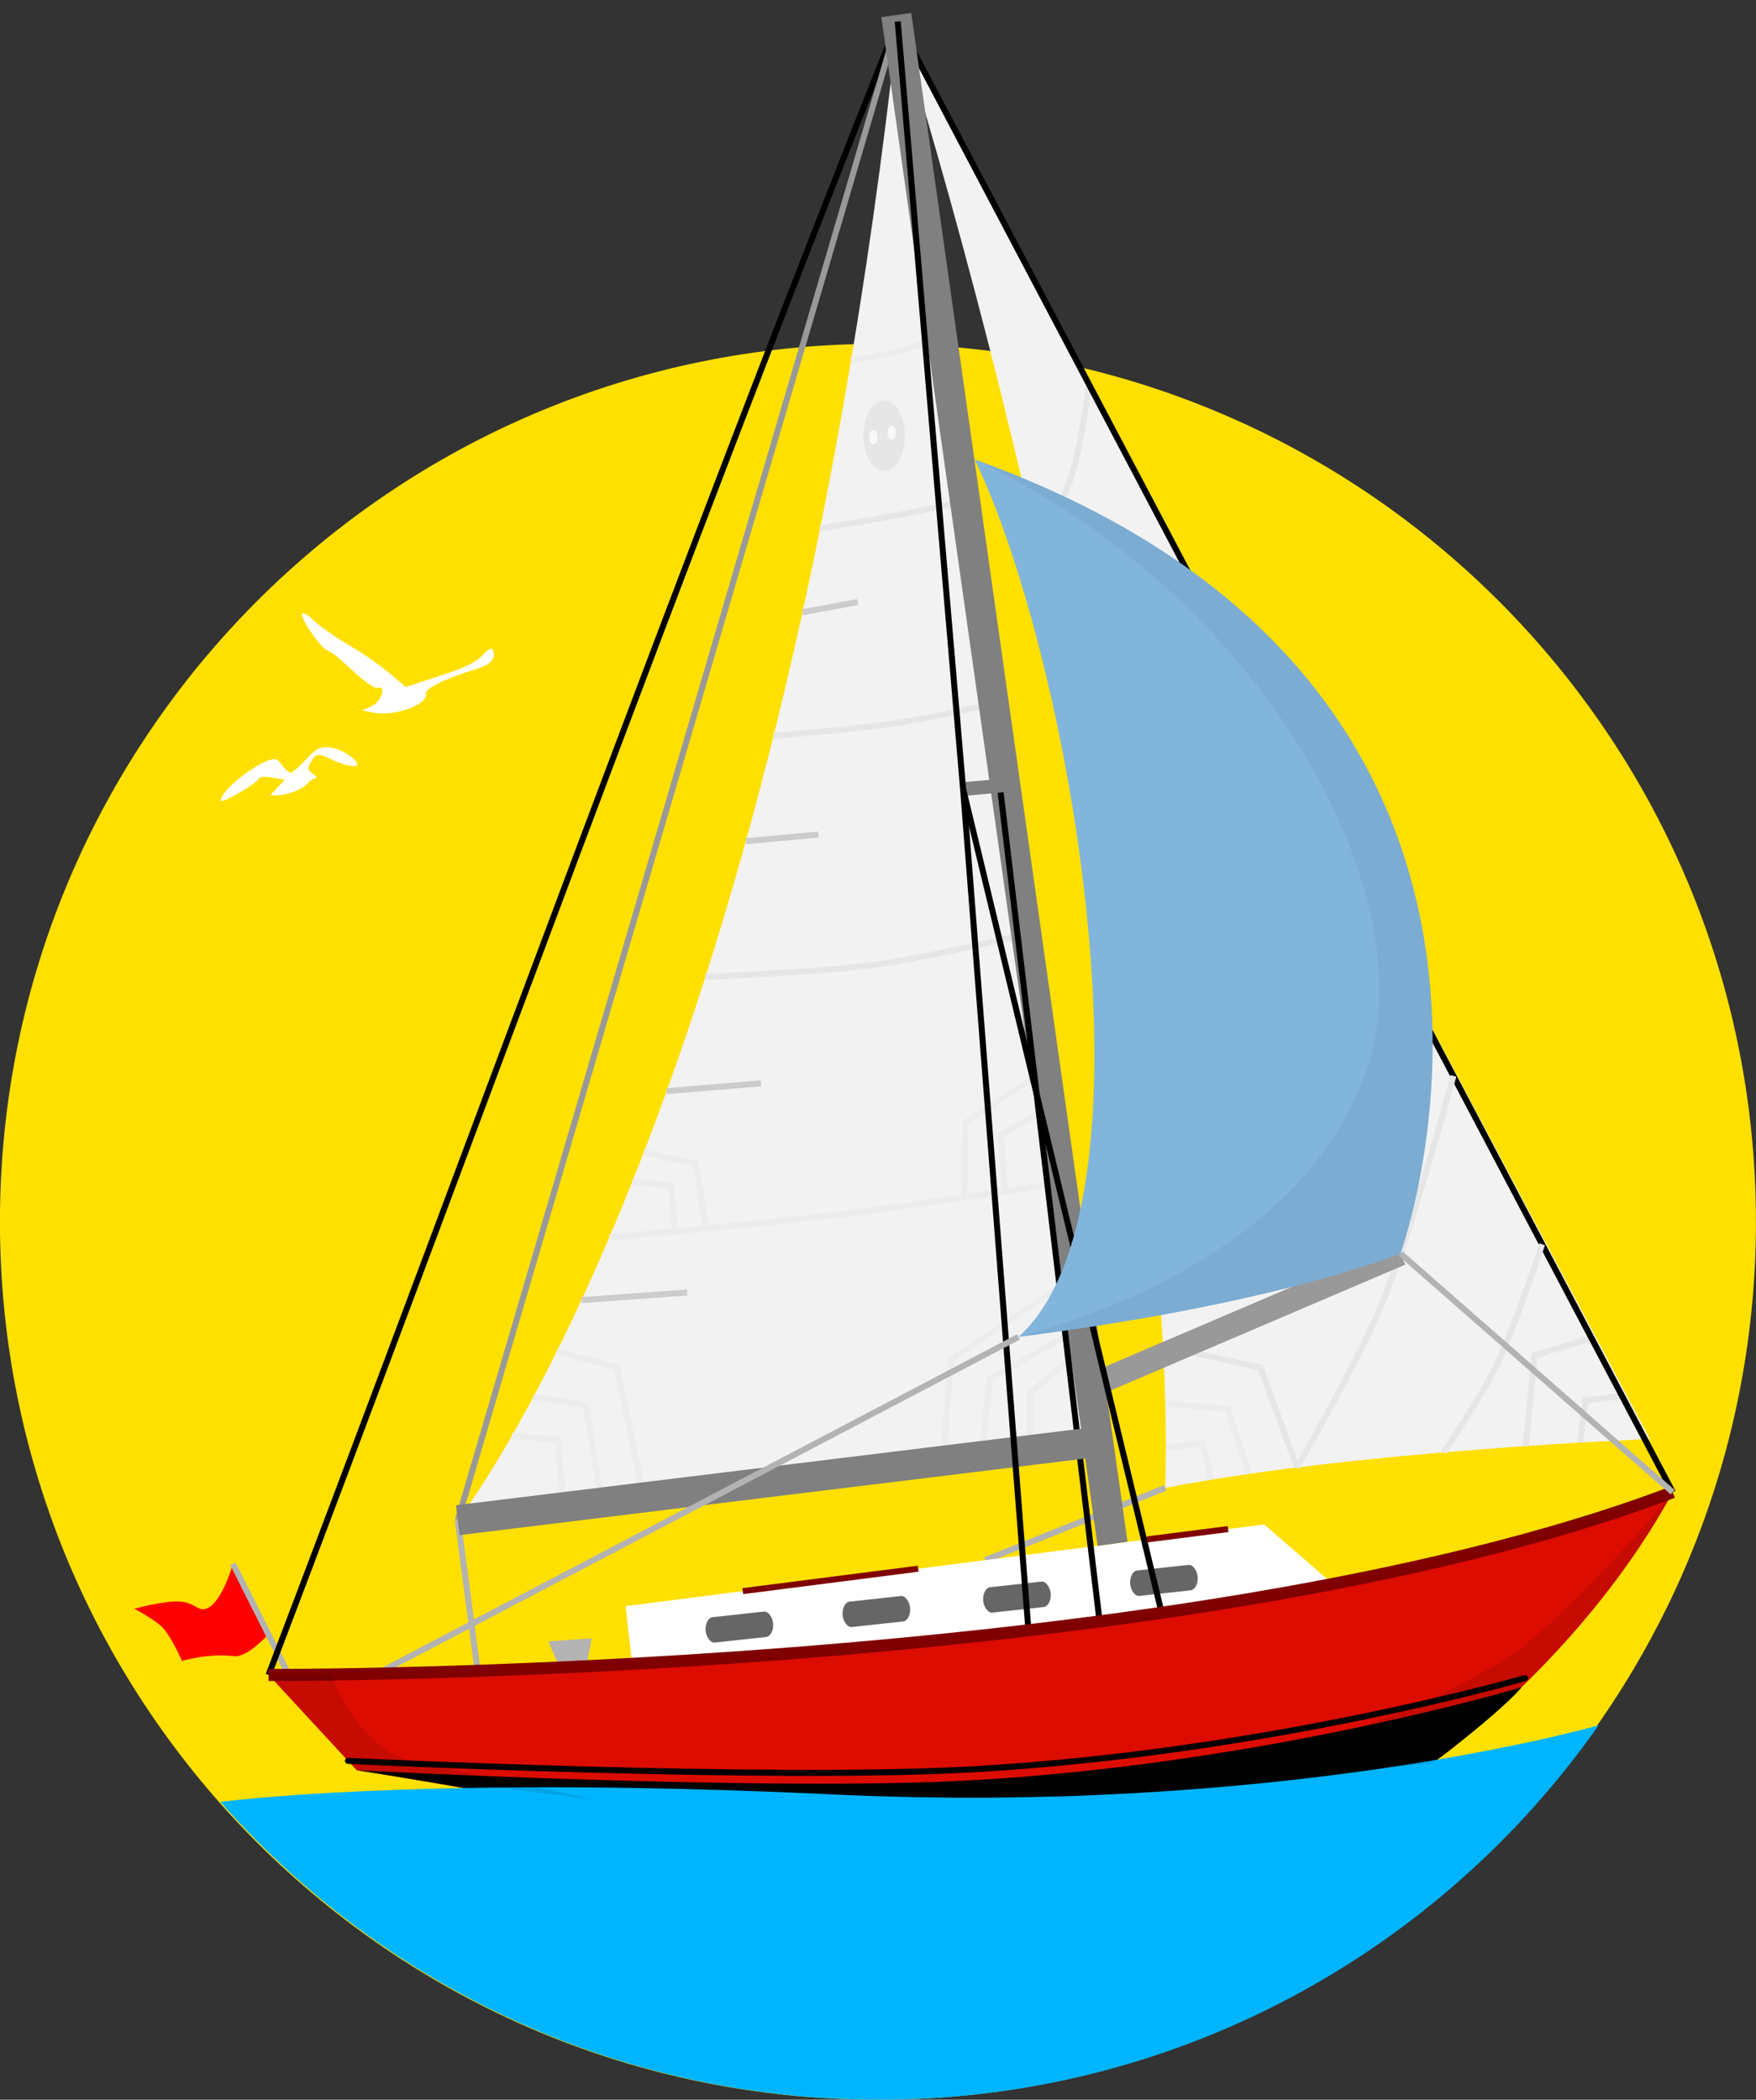 <svg xmlns:rdf="http://www.w3.org/1999/02/22-rdf-syntax-ns#" xmlns="http://www.w3.org/2000/svg" height="348.78" width="291.66" version="1.1" xmlns:cc="http://creativecommons.org/ns#" xmlns:dc="http://purl.org/dc/elements/1.1/">
 <rect width="100%" height="100%" fill="#333333" stroke="none"/>
 <path d="m291.65,202.95c0,80.539-65.29,145.83-145.83,145.83-80.539,0-145.83-65.29-145.83-145.83,0-80.539,65.29-145.83,145.83-145.83,80.539,0,145.83,65.29,145.83,145.83z" fill="#ffe000"/>
 <path stroke-linejoin="miter" d="m193.54,247.15-29.888,11.997" stroke="#b3b3b3" stroke-linecap="butt" stroke-width="1px" fill="none"/>
 <path d="m104.97,276.08-1.07-9.29,106.07-13.57,10.714,9.286-51.957,21.734z" fill="#FFF"/>
 <path d="m59.251,294.05-14.634-15.829s151.43,0.714,233.21-30.357c-15.03,27.624-39.938,45.038-39.938,45.038s-57.556,32.968-84.649,22.166c-27.049-10.785-93.993-21.018-93.993-21.018z" fill="#dc0c00"/>
 <path d="m59.251,294.05s68.417,3.619,102.55,1.648c48.873-2.822,90.912-15.424,90.912-15.424s-1.855,2.601-12.187,10.659-60.186,34.938-87.279,24.135c-27.049-10.785-93.993-21.018-93.993-21.018z" fill="#000"/>
 <path d="m265.5,286.59c-2.839,0.803-53.978,14.94-127.31,11.469-62.972-2.981-95.855,0.544-101.59,1.25,26.723,30.318,65.815,49.469,109.41,49.469,49.424,0,93.126-24.577,119.5-62.188z" fill="#00b5ff"/>
 <path d="m149.11,3.574,124.92,235.46s-48.854,1.93-80.493,8.119c1.857-59.979-21.354-169.36-44.427-243.58z" fill="#f2f2f2"/>
 <path stroke-linejoin="miter" d="m269.41,231.89-6.082,0.735-0.879,7.003" stroke="#e6e6e6" stroke-linecap="butt" stroke-width="1px" fill="none"/>
 <path d="m22.291,267.24s4.995-1.405,7.667-1.204c2.671,0.2,3.019,2.006,4.794,0.927,2.338-1.421,3.94-7.2,3.94-7.2l5.922,11.672s-3.508,3.948-5.771,3.671c-4.36-0.532-8.605,0.794-8.605,0.794s-1.75-3.984-3.214-5.536c-1.298-1.375-4.732-3.125-4.732-3.125z" fill="#F00"/>
 <path stroke-linejoin="miter" d="m38.691,259.76,9.275,18.454" stroke="#b3b3b3" stroke-linecap="butt" stroke-width="1px" fill="none"/>
 <path stroke-linejoin="miter" d="m264.35,222.28-9.48,2.878-1.444,15.042" stroke="#e6e6e6" stroke-linecap="butt" stroke-width="1px" fill="none"/>
 <path stroke-linejoin="miter" d="m172.35,90.992s4.244-7.717,5.605-11.878c1.605-4.907,2.945-15.206,2.945-15.206" stroke="#e6e6e6" stroke-linecap="butt" stroke-width="1px" fill="none"/>
 <path stroke-linejoin="miter" d="m277.83,247.86-128.72-244.29c-36.584,91.551-69.667,183.1-104.5,274.65" stroke="#000" stroke-linecap="butt" stroke-width="1px" fill="none"/>
 <path d="m149.11,3.574c-19.97,181.53-73.07,248.94-73.07,248.94l107.8-13.19z" fill="#f2f2f2"/>
 <path stroke-linejoin="miter" d="m76.041,252.51,73.07-248.94" stroke="#999" stroke-linecap="butt" stroke-width="1px" fill="none"/>
 <path stroke-linejoin="miter" d="m76.041,252.51,3.291,25.037" stroke="#b3b3b3" stroke-linecap="butt" stroke-width="1px" fill="none"/>
 <path stroke-linejoin="miter" d="m193.68,240.45,6.109-0.714,1.359,6.052" stroke="#ececec" stroke-linecap="butt" stroke-width="1px" fill="none"/>
 <path stroke-linejoin="miter" d="m193.67,233.12,10.323,0.9,3.469,10.799" stroke="#ececec" stroke-linecap="butt" stroke-width="1px" fill="none"/>
 <path stroke-linejoin="miter" d="m193.34,223.66,16.02,3.513,6.057,16.581" stroke="#e6e6e6" stroke-linecap="butt" stroke-width="1px" fill="none"/>
 <path stroke-linejoin="miter" d="m215.42,243.76s10.115-17.514,13.97-26.832c5.104-12.336,12.009-38.209,12.009-38.209" stroke="#e6e6e6" stroke-linecap="butt" stroke-width="1px" fill="none"/>
 <path stroke-linejoin="miter" d="m180.8,230.36,51.818-22.139" stroke="#999" stroke-linecap="butt" stroke-miterlimit="4" stroke-dasharray="none" stroke-width="4" fill="none"/>
 <path stroke-linejoin="miter" d="m85.021,238.5,7.633,0.612,0.954,11.244" stroke="#ececec" stroke-linecap="butt" stroke-width="1px" fill="none"/>
 <path stroke-linejoin="miter" d="m88.601,232.02,8.689,1.384,2.666,16.181" stroke="#ececec" stroke-linecap="butt" stroke-width="1px" fill="none"/>
 <path stroke-linejoin="miter" d="m92.481,224.48,9.986,2.67,4.479,21.575" stroke="#ececec" stroke-linecap="butt" stroke-width="1px" fill="none"/>
 <path stroke-linejoin="miter" d="m171.21,240.86-0.175-9.319,6.414-5.648" stroke="#ececec" stroke-linecap="butt" stroke-width="1px" fill="none"/>
 <path stroke-linejoin="miter" d="m162.99,241.87,1.427-12.813,14.147-7.975" stroke="#ececec" stroke-linecap="butt" stroke-width="1px" fill="none"/>
 <path stroke-linejoin="miter" d="m156.64,242.64,1.298-16.791,19.83-13.276" stroke="#ececec" stroke-linecap="butt" stroke-width="1px" fill="none"/>
 <path stroke-linejoin="miter" d="m166.91,197.89-0.666-9.378,8.285-4.65" stroke="#ececec" stroke-linecap="butt" stroke-width="1px" fill="none"/>
 <path stroke-linejoin="miter" d="m101.19,205.55s25.808-2.301,38.666-3.859c11.405-1.382,34.121-4.869,34.121-4.869" stroke="#ececec" stroke-linecap="butt" stroke-width="1px" fill="none"/>
 <path stroke-linejoin="miter" d="m117.16,162.27s18.84-0.758,28.168-2.026c8.469-1.152,25.137-5.057,25.137-5.057" stroke="#e6e6e6" stroke-linecap="butt" stroke-width="1px" fill="none"/>
 <path stroke-linejoin="miter" d="m128.48,122.24s13.914-1.125,20.807-2.182c5.297-0.812,15.756-3.192,15.756-3.192" stroke="#e6e6e6" stroke-linecap="butt" stroke-width="1px" fill="none"/>
 <path stroke-linejoin="miter" d="m141.36,59.854s4.881-0.762,7.276-1.355c2.647-0.655,7.812-2.426,7.812-2.426" stroke="#ececec" stroke-linecap="butt" stroke-width="1px" fill="none"/>
 <path stroke-linejoin="miter" d="m136.22,87.794s8.27-1.365,12.389-2.137c4.09-0.767,12.235-2.478,12.235-2.478" stroke="#e6e6e6" stroke-linecap="butt" stroke-width="1px" fill="none"/>
 <path stroke-linejoin="miter" d="m160.17,198.89,0.175-12.428,13.31-8.735" stroke="#ececec" stroke-linecap="butt" stroke-width="1px" fill="none"/>
 <path stroke-linejoin="miter" d="m184.79,256.44-35.92-253.94" stroke="#808080" stroke-linecap="butt" stroke-miterlimit="4" stroke-dasharray="none" stroke-width="5.01" fill="none"/>
 <path stroke-linejoin="miter" d="m166.04,130.36,16.596,138.97" stroke="#000" stroke-linecap="butt" stroke-width="1px" fill="none"/>
 <path stroke-linejoin="miter" d="m167.79,130.36-7.821,0.714" stroke="#808080" stroke-linecap="butt" stroke-miterlimit="4" stroke-dasharray="none" stroke-width="2.27" fill="none"/>
 <rect transform="matrix(0.994,-0.108,0.079,0.997,0,0)" rx="1.339" ry="3.494" height="4.236" width="11.276" y="279.83" x="166.44" fill="#666"/>
 <path stroke-linejoin="miter" d="m159.97,131.08,32.967,136.82" stroke="#000" stroke-linecap="butt" stroke-width="1px" fill="none"/>
 <path stroke-linejoin="miter" d="m180.26,239.75-104.22,12.76" stroke="#808080" stroke-linecap="butt" stroke-miterlimit="4" stroke-dasharray="none" stroke-width="5" fill="none"/>
 <rect transform="matrix(0.994,-0.108,0.079,0.997,0,0)" rx="1.339" ry="3.494" height="4.236" width="11.276" y="279.95" x="141.87" fill="#666"/>
 <path stroke-linejoin="miter" d="m149.11,3.574,10.856,127.51,10.851,139.73" stroke="#000" stroke-linecap="butt" stroke-width="1px" fill="none"/>
 <path stroke-linejoin="miter" d="m169.15,222.08-106.51,55.93" stroke="#b3b3b3" stroke-linecap="butt" stroke-width="1px" fill="none"/>
 <path d="m92.801,276.67-1.746-4.028,7.228-0.505-0.819,4.228z" fill="#b3b3b3"/>
 <path d="m44.611,278.22s151.43,0.714,233.21-30.357" stroke="#800000" stroke-dasharray="none" stroke-miterlimit="4" stroke-width="2" fill="none"/>
 <path stroke="#000" stroke-linecap="round" d="m57.801,292.49s70.086,3.352,104.22,1.381c48.873-2.822,91.269-15.129,91.269-15.129" fill="none"/>
 <path opacity="0.1" d="M248.65,276.47c11.72-6.94,29.18-28.61,29.18-28.61-15.03,27.624-39.938,45.038-39.938,45.038s-75.966,7.452-61.386,5.435c21.645-2.994,50.529-9.055,72.148-21.865z" fill="#000"/>
 <path d="m150.3,72.372c0,3.254-1.545,5.892-3.451,5.892s-3.451-2.638-3.451-5.892,1.545-5.892,3.451-5.892,3.451,2.638,3.451,5.892z" fill="#e6e6e6"/>
 <path d="m145.76,72.638c0,0.651-0.309,1.178-0.69,1.178s-0.69-0.527-0.69-1.178c0-0.651,0.309-1.178,0.69-1.178s0.69,0.527,0.69,1.178z" fill="#f9f9f9"/>
 <path d="m148.79,71.886c0,0.651-0.309,1.178-0.69,1.178s-0.69-0.527-0.69-1.178c0-0.651,0.309-1.178,0.69-1.178s0.69,0.527,0.69,1.178z" fill="#f9f9f9"/>
 <path stroke-linejoin="miter" d="m239.78,241.25s6.193-9.161,8.614-14.111c3.203-6.551,7.738-20.462,7.738-20.462" stroke="#e6e6e6" stroke-linecap="butt" stroke-width="1px" fill="none"/>
 <path stroke-linejoin="miter" d="m232.61,208.22,45.214,39.643" stroke="#b3b3b3" stroke-linecap="butt" stroke-width="1px" fill="none"/>
 <path d="m37.301,131.67c1.216-1.708,5.077-4.58,7.11-5.289,1.399-0.488,1.597-0.43,2.431,0.716,0.499,0.686,1.146,1.247,1.438,1.247,0.291,0,1.404-0.952,2.473-2.116,1.595-1.737,2.239-2.116,3.594-2.116,1.701,0,4.607,1.605,4.984,2.754,0.267,0.813-2.201,0.337-4.634-0.895-1.81-0.916-2.355-0.776-3.194,0.817-0.462,0.877-0.387,1.139,0.504,1.764,0.576,0.403,0.769,0.733,0.43,0.733-0.339,0-0.968,0.399-1.398,0.888-0.858,0.975-3.367,1.934-5.061,1.934h-1.083l1.198-1.293,1.198-1.293-2.029-0.346c-1.52-0.26-2.12-0.183-2.394,0.306-0.401,0.717-5.225,3.566-6.038,3.566-0.28,0-0.068-0.619,0.47-1.376z" fill="#FFF"/>
 <path d="m61.931,118.36-1.77-0.356,1.62-0.738c1.622-0.739,2.439-3.56,0.869-2.999-0.413,0.147-2.286-1.182-4.161-2.954-1.876-1.772-3.677-3.222-4.004-3.222-0.81,0-4.303-4.825-4.303-5.944,0-0.608,0.635-0.302,1.953,0.939,1.074,1.012,3.672,2.831,5.774,4.043s5.098,3.279,6.658,4.595l2.837,2.392,4.68-1.528c5.523-1.803,6.843-2.443,8.408-4.078,0.771-0.806,1.25-0.975,1.409-0.5,0.46,1.379-0.403,2.367-2.685,3.076-5.327,1.655-8.603,3.253-8.455,4.126,0.317,1.872-5.269,3.864-8.829,3.148z" fill="#FFF"/>
 <path stroke-linejoin="miter" d="m133.29,101.69,9.18-1.68" stroke="#CCC" stroke-linecap="butt" stroke-width="1px" fill="none"/>
 <path stroke-linejoin="miter" d="m123.87,139.74,12.063-1.121" stroke="#CCC" stroke-linecap="butt" stroke-width="1px" fill="none"/>
 <path stroke-linejoin="miter" d="m110.72,181.25,15.676-1.305" stroke="#CCC" stroke-linecap="butt" stroke-width="1px" fill="none"/>
 <path stroke-linejoin="miter" d="m96.571,215.96,17.566-1.271" stroke="#CCC" stroke-linecap="butt" stroke-width="1px" fill="none"/>
 <path stroke-linejoin="miter" d="m123.37,264.3,29.129-3.727" stroke="#800000" stroke-linecap="butt" stroke-width="1px" fill="none"/>
 <path stroke-linejoin="miter" d="m190.51,255.71,13.469-1.723" stroke="#800000" stroke-linecap="butt" stroke-width="1px" fill="none"/>
 <rect transform="matrix(0.994,-0.108,0.079,0.997,0,0)" rx="1.339" ry="3.494" height="4.236" width="11.276" y="279.92" x="95.491" fill="#666"/>
 <rect transform="matrix(0.994,-0.108,0.079,0.997,0,0)" rx="1.339" ry="3.494" height="4.236" width="11.276" y="279.81" x="118.39" fill="#666"/>
 <path stroke-linejoin="miter" d="m105.02,196.28,6.453,0.704,0.619,7.568" stroke="#ececec" stroke-linecap="butt" stroke-width="1px" fill="none"/>
 <path stroke-linejoin="miter" d="m106.91,191.48,8.675,1.754,1.716,10.823" stroke="#ececec" stroke-linecap="butt" stroke-width="1px" fill="none"/>
 <path d="m169.15,222.08c24.128-21.615,9.092-111.71-7.261-145.76,104.98,37.822,70.72,131.9,70.72,131.9s-20.024,8.349-63.459,13.855z" fill="#82b5dc"/>
 <path opacity="0.1" d="m69.942,293.01c18.235,3.463,28.793,5.929,28.793,5.929l-39.481-4.89-14.644-15.83,10.488-0.074s3.9,12.784,14.844,14.863z" fill="#000"/>
 <path opacity="0.05" fill="#000" d="m161.89,76.32c104.98,37.822,70.72,131.9,70.72,131.9s-20.024,8.349-63.459,13.855c-0.067-0.242,45.868-9.932,57.825-44.271,10.09-28.99-16.71-78.448-65.09-101.49z"/>
</svg>

